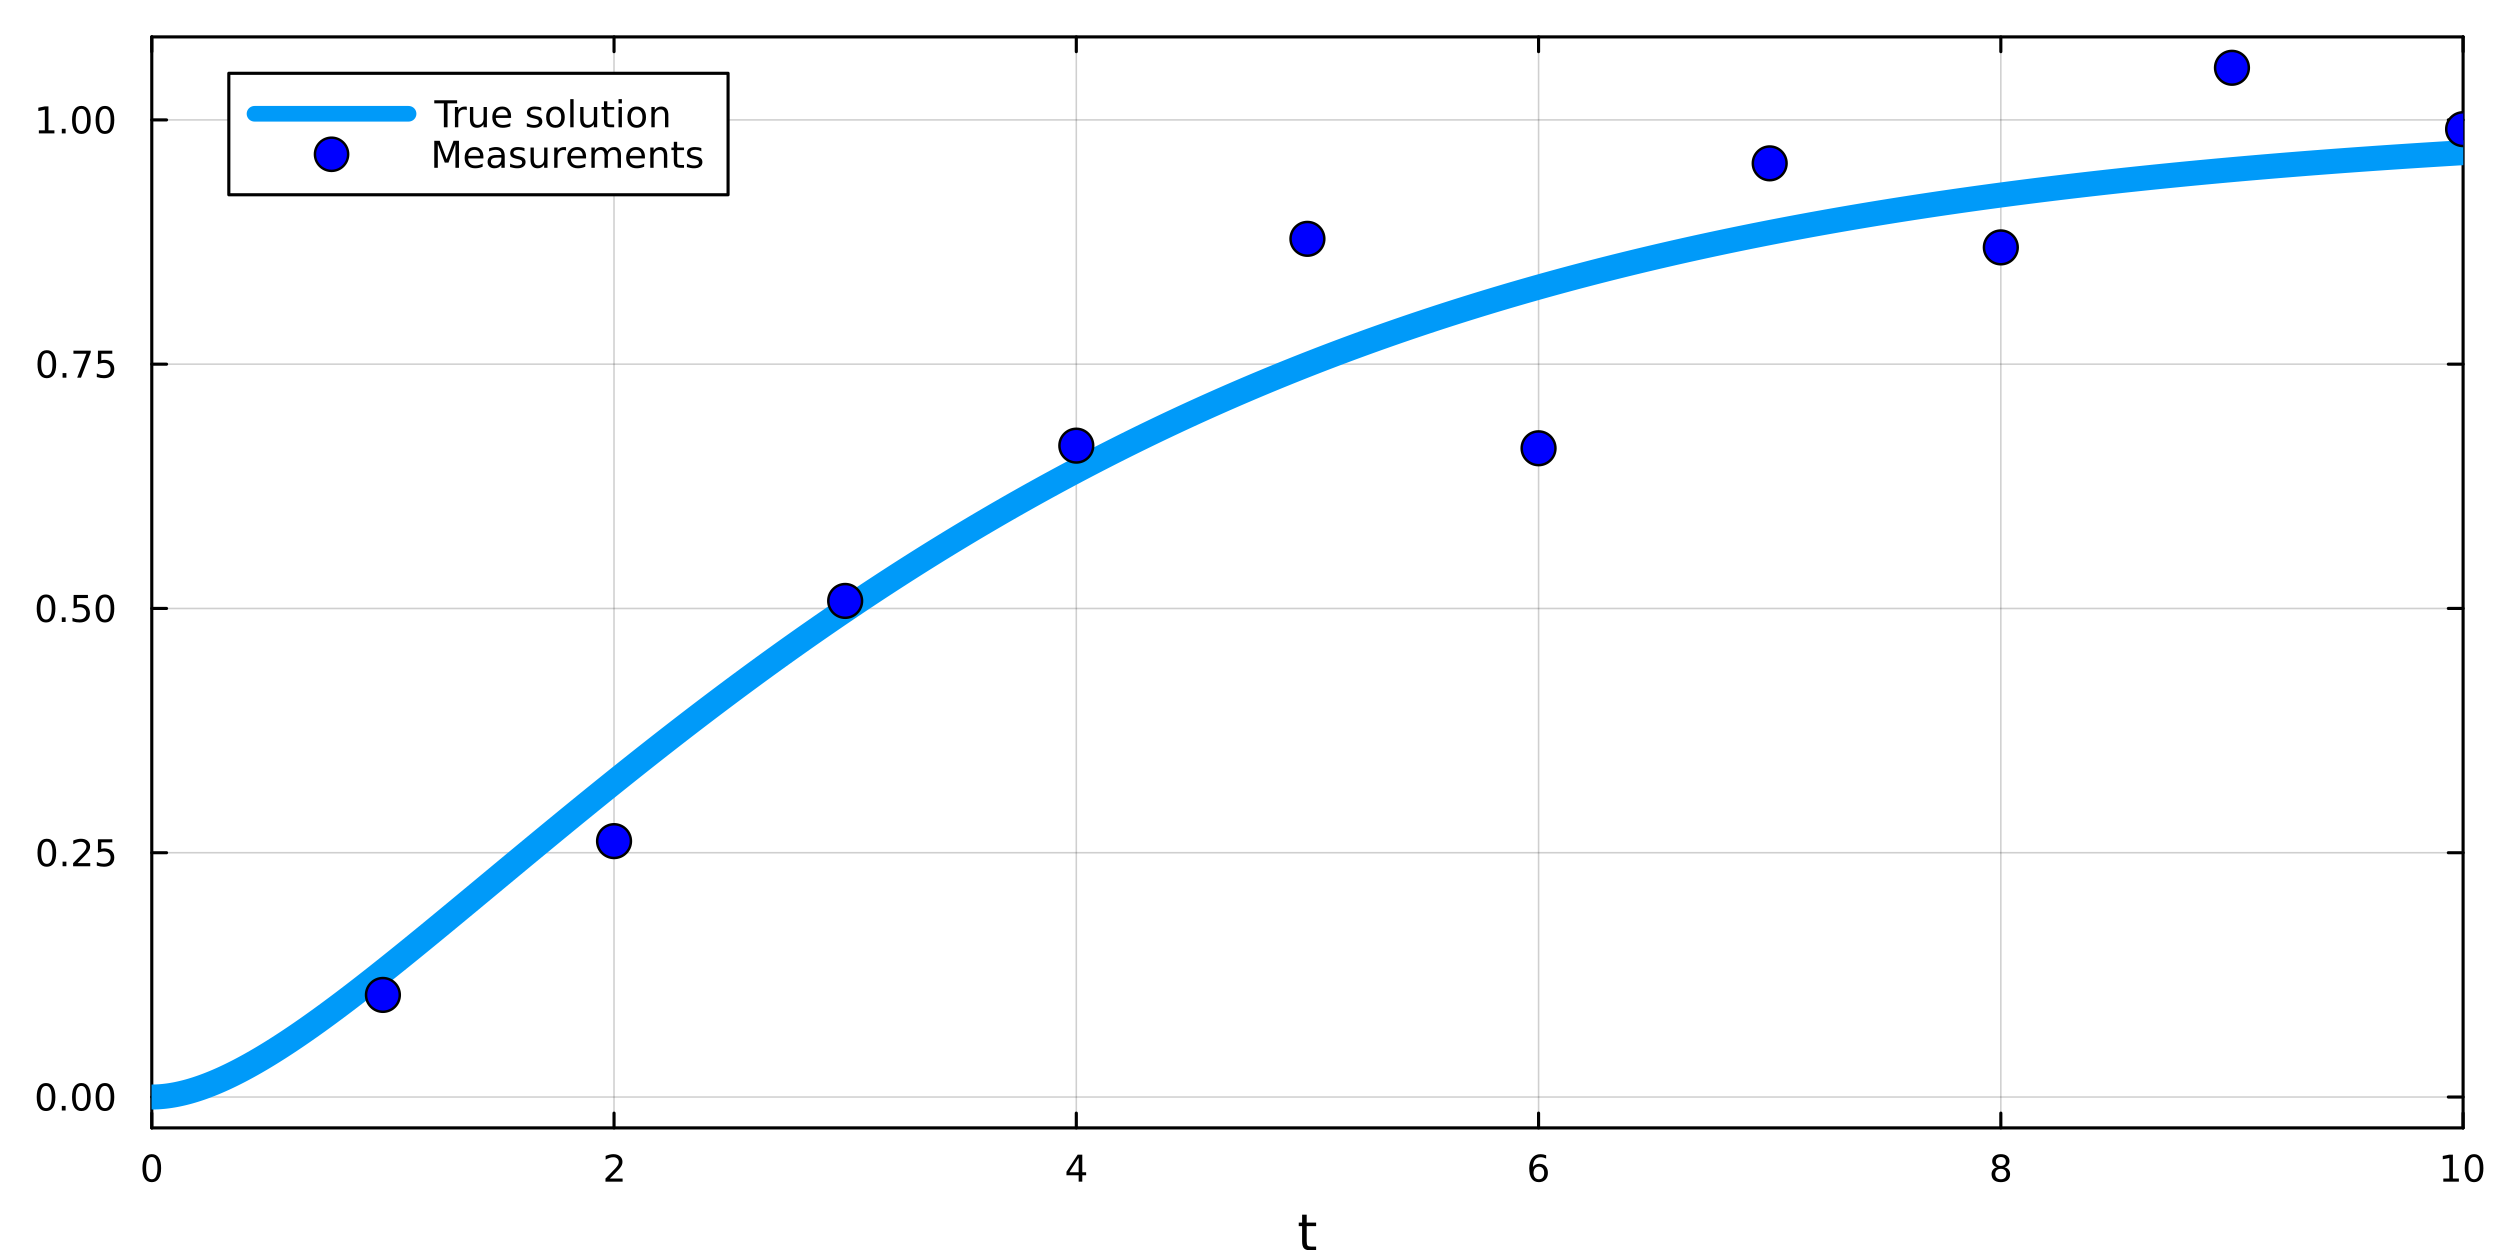 <?xml version="1.0" encoding="utf-8"?>
<svg xmlns="http://www.w3.org/2000/svg" xmlns:xlink="http://www.w3.org/1999/xlink" width="800" height="400" viewBox="0 0 3200 1600">
<rect x="0" y="0" width="3200" height="1600" fill="#333333" stroke="none"/>
<defs>
  <clipPath id="clip400">
    <rect x="0" y="0" width="3200" height="1600"/>
  </clipPath>
</defs>
<path clip-path="url(#clip400)" d="M0 1600 L3200 1600 L3200 0 L0 0  Z" fill="#ffffff" fill-rule="evenodd" fill-opacity="1"/>
<defs>
  <clipPath id="clip401">
    <rect x="640" y="0" width="2241" height="1600"/>
  </clipPath>
</defs>
<path clip-path="url(#clip400)" d="M194.274 1443.7 L3152.76 1443.7 L3152.76 47.244 L194.274 47.244  Z" fill="#ffffff" fill-rule="evenodd" fill-opacity="1"/>
<defs>
  <clipPath id="clip402">
    <rect x="194" y="47" width="2959" height="1397"/>
  </clipPath>
</defs>
<polyline clip-path="url(#clip402)" style="stroke:#000000; stroke-linecap:round; stroke-linejoin:round; stroke-width:2; stroke-opacity:0.1; fill:none" points="194.274,1443.7 194.274,47.244 "/>
<polyline clip-path="url(#clip402)" style="stroke:#000000; stroke-linecap:round; stroke-linejoin:round; stroke-width:2; stroke-opacity:0.1; fill:none" points="785.97,1443.7 785.97,47.244 "/>
<polyline clip-path="url(#clip402)" style="stroke:#000000; stroke-linecap:round; stroke-linejoin:round; stroke-width:2; stroke-opacity:0.1; fill:none" points="1377.67,1443.7 1377.67,47.244 "/>
<polyline clip-path="url(#clip402)" style="stroke:#000000; stroke-linecap:round; stroke-linejoin:round; stroke-width:2; stroke-opacity:0.1; fill:none" points="1969.36,1443.7 1969.36,47.244 "/>
<polyline clip-path="url(#clip402)" style="stroke:#000000; stroke-linecap:round; stroke-linejoin:round; stroke-width:2; stroke-opacity:0.1; fill:none" points="2561.06,1443.7 2561.06,47.244 "/>
<polyline clip-path="url(#clip402)" style="stroke:#000000; stroke-linecap:round; stroke-linejoin:round; stroke-width:2; stroke-opacity:0.1; fill:none" points="3152.76,1443.7 3152.76,47.244 "/>
<polyline clip-path="url(#clip402)" style="stroke:#000000; stroke-linecap:round; stroke-linejoin:round; stroke-width:2; stroke-opacity:0.1; fill:none" points="194.274,1443.7 194.274,47.244 "/>
<polyline clip-path="url(#clip402)" style="stroke:#000000; stroke-linecap:round; stroke-linejoin:round; stroke-width:2; stroke-opacity:0.1; fill:none" points="785.97,1443.7 785.97,47.244 "/>
<polyline clip-path="url(#clip402)" style="stroke:#000000; stroke-linecap:round; stroke-linejoin:round; stroke-width:2; stroke-opacity:0.1; fill:none" points="1377.67,1443.7 1377.67,47.244 "/>
<polyline clip-path="url(#clip402)" style="stroke:#000000; stroke-linecap:round; stroke-linejoin:round; stroke-width:2; stroke-opacity:0.1; fill:none" points="1969.36,1443.7 1969.36,47.244 "/>
<polyline clip-path="url(#clip402)" style="stroke:#000000; stroke-linecap:round; stroke-linejoin:round; stroke-width:2; stroke-opacity:0.1; fill:none" points="2561.06,1443.7 2561.06,47.244 "/>
<polyline clip-path="url(#clip402)" style="stroke:#000000; stroke-linecap:round; stroke-linejoin:round; stroke-width:2; stroke-opacity:0.1; fill:none" points="3152.76,1443.7 3152.76,47.244 "/>
<polyline clip-path="url(#clip402)" style="stroke:#000000; stroke-linecap:round; stroke-linejoin:round; stroke-width:2; stroke-opacity:0.1; fill:none" points="194.274,1404.18 3152.76,1404.18 "/>
<polyline clip-path="url(#clip402)" style="stroke:#000000; stroke-linecap:round; stroke-linejoin:round; stroke-width:2; stroke-opacity:0.1; fill:none" points="194.274,1091.5 3152.76,1091.5 "/>
<polyline clip-path="url(#clip402)" style="stroke:#000000; stroke-linecap:round; stroke-linejoin:round; stroke-width:2; stroke-opacity:0.1; fill:none" points="194.274,778.828 3152.76,778.828 "/>
<polyline clip-path="url(#clip402)" style="stroke:#000000; stroke-linecap:round; stroke-linejoin:round; stroke-width:2; stroke-opacity:0.1; fill:none" points="194.274,466.154 3152.76,466.154 "/>
<polyline clip-path="url(#clip402)" style="stroke:#000000; stroke-linecap:round; stroke-linejoin:round; stroke-width:2; stroke-opacity:0.1; fill:none" points="194.274,153.479 3152.76,153.479 "/>
<polyline clip-path="url(#clip402)" style="stroke:#000000; stroke-linecap:round; stroke-linejoin:round; stroke-width:2; stroke-opacity:0.1; fill:none" points="194.274,1404.18 3152.76,1404.18 "/>
<polyline clip-path="url(#clip402)" style="stroke:#000000; stroke-linecap:round; stroke-linejoin:round; stroke-width:2; stroke-opacity:0.1; fill:none" points="194.274,1091.5 3152.76,1091.5 "/>
<polyline clip-path="url(#clip402)" style="stroke:#000000; stroke-linecap:round; stroke-linejoin:round; stroke-width:2; stroke-opacity:0.1; fill:none" points="194.274,778.828 3152.76,778.828 "/>
<polyline clip-path="url(#clip402)" style="stroke:#000000; stroke-linecap:round; stroke-linejoin:round; stroke-width:2; stroke-opacity:0.1; fill:none" points="194.274,466.154 3152.76,466.154 "/>
<polyline clip-path="url(#clip402)" style="stroke:#000000; stroke-linecap:round; stroke-linejoin:round; stroke-width:2; stroke-opacity:0.1; fill:none" points="194.274,153.479 3152.76,153.479 "/>
<polyline clip-path="url(#clip400)" style="stroke:#000000; stroke-linecap:round; stroke-linejoin:round; stroke-width:4; stroke-opacity:1; fill:none" points="194.274,1443.7 3152.76,1443.7 "/>
<polyline clip-path="url(#clip400)" style="stroke:#000000; stroke-linecap:round; stroke-linejoin:round; stroke-width:4; stroke-opacity:1; fill:none" points="194.274,47.244 3152.76,47.244 "/>
<polyline clip-path="url(#clip400)" style="stroke:#000000; stroke-linecap:round; stroke-linejoin:round; stroke-width:4; stroke-opacity:1; fill:none" points="194.274,1443.7 194.274,1424.8 "/>
<polyline clip-path="url(#clip400)" style="stroke:#000000; stroke-linecap:round; stroke-linejoin:round; stroke-width:4; stroke-opacity:1; fill:none" points="785.97,1443.7 785.97,1424.8 "/>
<polyline clip-path="url(#clip400)" style="stroke:#000000; stroke-linecap:round; stroke-linejoin:round; stroke-width:4; stroke-opacity:1; fill:none" points="1377.67,1443.7 1377.67,1424.8 "/>
<polyline clip-path="url(#clip400)" style="stroke:#000000; stroke-linecap:round; stroke-linejoin:round; stroke-width:4; stroke-opacity:1; fill:none" points="1969.36,1443.7 1969.36,1424.8 "/>
<polyline clip-path="url(#clip400)" style="stroke:#000000; stroke-linecap:round; stroke-linejoin:round; stroke-width:4; stroke-opacity:1; fill:none" points="2561.06,1443.7 2561.06,1424.8 "/>
<polyline clip-path="url(#clip400)" style="stroke:#000000; stroke-linecap:round; stroke-linejoin:round; stroke-width:4; stroke-opacity:1; fill:none" points="3152.76,1443.7 3152.76,1424.8 "/>
<polyline clip-path="url(#clip400)" style="stroke:#000000; stroke-linecap:round; stroke-linejoin:round; stroke-width:4; stroke-opacity:1; fill:none" points="194.274,47.244 194.274,66.142 "/>
<polyline clip-path="url(#clip400)" style="stroke:#000000; stroke-linecap:round; stroke-linejoin:round; stroke-width:4; stroke-opacity:1; fill:none" points="785.97,47.244 785.97,66.142 "/>
<polyline clip-path="url(#clip400)" style="stroke:#000000; stroke-linecap:round; stroke-linejoin:round; stroke-width:4; stroke-opacity:1; fill:none" points="1377.67,47.244 1377.67,66.142 "/>
<polyline clip-path="url(#clip400)" style="stroke:#000000; stroke-linecap:round; stroke-linejoin:round; stroke-width:4; stroke-opacity:1; fill:none" points="1969.36,47.244 1969.36,66.142 "/>
<polyline clip-path="url(#clip400)" style="stroke:#000000; stroke-linecap:round; stroke-linejoin:round; stroke-width:4; stroke-opacity:1; fill:none" points="2561.06,47.244 2561.06,66.142 "/>
<polyline clip-path="url(#clip400)" style="stroke:#000000; stroke-linecap:round; stroke-linejoin:round; stroke-width:4; stroke-opacity:1; fill:none" points="3152.76,47.244 3152.76,66.142 "/>
<path clip-path="url(#clip400)" d="M194.274 1481.02 Q190.663 1481.02 188.834 1484.58 Q187.029 1488.12 187.029 1495.25 Q187.029 1502.36 188.834 1505.93 Q190.663 1509.47 194.274 1509.47 Q197.908 1509.47 199.714 1505.93 Q201.542 1502.36 201.542 1495.25 Q201.542 1488.12 199.714 1484.58 Q197.908 1481.02 194.274 1481.02 M194.274 1477.31 Q200.084 1477.31 203.14 1481.92 Q206.218 1486.5 206.218 1495.25 Q206.218 1503.98 203.14 1508.59 Q200.084 1513.17 194.274 1513.17 Q188.464 1513.17 185.385 1508.59 Q182.33 1503.98 182.33 1495.25 Q182.33 1486.5 185.385 1481.92 Q188.464 1477.31 194.274 1477.31 Z" fill="#000000" fill-rule="nonzero" fill-opacity="1" /><path clip-path="url(#clip400)" d="M780.623 1508.56 L796.943 1508.56 L796.943 1512.5 L774.998 1512.5 L774.998 1508.56 Q777.66 1505.81 782.244 1501.18 Q786.85 1496.53 788.031 1495.19 Q790.276 1492.66 791.156 1490.93 Q792.058 1489.17 792.058 1487.48 Q792.058 1484.72 790.114 1482.99 Q788.193 1481.25 785.091 1481.25 Q782.892 1481.25 780.438 1482.01 Q778.007 1482.78 775.23 1484.33 L775.23 1479.61 Q778.054 1478.47 780.507 1477.89 Q782.961 1477.31 784.998 1477.31 Q790.369 1477.31 793.563 1480 Q796.757 1482.69 796.757 1487.18 Q796.757 1489.31 795.947 1491.23 Q795.16 1493.12 793.054 1495.72 Q792.475 1496.39 789.373 1499.61 Q786.271 1502.8 780.623 1508.56 Z" fill="#000000" fill-rule="nonzero" fill-opacity="1" /><path clip-path="url(#clip400)" d="M1380.68 1482.01 L1368.87 1500.46 L1380.68 1500.46 L1380.68 1482.01 M1379.45 1477.94 L1385.33 1477.94 L1385.33 1500.46 L1390.26 1500.46 L1390.26 1504.35 L1385.33 1504.35 L1385.33 1512.5 L1380.68 1512.5 L1380.68 1504.35 L1365.07 1504.35 L1365.07 1499.84 L1379.45 1477.94 Z" fill="#000000" fill-rule="nonzero" fill-opacity="1" /><path clip-path="url(#clip400)" d="M1969.77 1493.36 Q1966.62 1493.36 1964.77 1495.51 Q1962.94 1497.66 1962.94 1501.41 Q1962.94 1505.14 1964.77 1507.31 Q1966.62 1509.47 1969.77 1509.47 Q1972.92 1509.47 1974.75 1507.31 Q1976.6 1505.14 1976.6 1501.41 Q1976.6 1497.66 1974.75 1495.51 Q1972.92 1493.36 1969.77 1493.36 M1979.05 1478.7 L1979.05 1482.96 Q1977.29 1482.13 1975.49 1481.69 Q1973.7 1481.25 1971.94 1481.25 Q1967.31 1481.25 1964.86 1484.37 Q1962.43 1487.5 1962.08 1493.82 Q1963.45 1491.81 1965.51 1490.74 Q1967.57 1489.65 1970.05 1489.65 Q1975.25 1489.65 1978.26 1492.82 Q1981.3 1495.97 1981.3 1501.41 Q1981.3 1506.74 1978.15 1509.95 Q1975 1513.17 1969.77 1513.17 Q1963.77 1513.17 1960.6 1508.59 Q1957.43 1503.98 1957.43 1495.25 Q1957.43 1487.06 1961.32 1482.2 Q1965.21 1477.31 1971.76 1477.31 Q1973.52 1477.31 1975.3 1477.66 Q1977.11 1478.01 1979.05 1478.7 Z" fill="#000000" fill-rule="nonzero" fill-opacity="1" /><path clip-path="url(#clip400)" d="M2561.06 1496.09 Q2557.73 1496.09 2555.8 1497.87 Q2553.91 1499.65 2553.91 1502.78 Q2553.91 1505.9 2555.8 1507.69 Q2557.73 1509.47 2561.06 1509.47 Q2564.39 1509.47 2566.31 1507.69 Q2568.24 1505.88 2568.24 1502.78 Q2568.24 1499.65 2566.31 1497.87 Q2564.42 1496.09 2561.06 1496.09 M2556.38 1494.1 Q2553.37 1493.36 2551.68 1491.3 Q2550.02 1489.24 2550.02 1486.27 Q2550.02 1482.13 2552.96 1479.72 Q2555.92 1477.31 2561.06 1477.31 Q2566.22 1477.31 2569.16 1479.72 Q2572.1 1482.13 2572.1 1486.27 Q2572.1 1489.24 2570.41 1491.3 Q2568.74 1493.36 2565.76 1494.1 Q2569.14 1494.88 2571.01 1497.18 Q2572.91 1499.47 2572.91 1502.78 Q2572.91 1507.8 2569.83 1510.49 Q2566.78 1513.17 2561.06 1513.17 Q2555.34 1513.17 2552.26 1510.49 Q2549.21 1507.8 2549.21 1502.78 Q2549.21 1499.47 2551.11 1497.18 Q2553 1494.88 2556.38 1494.1 M2554.67 1486.71 Q2554.67 1489.4 2556.34 1490.9 Q2558.03 1492.41 2561.06 1492.41 Q2564.07 1492.41 2565.76 1490.9 Q2567.47 1489.4 2567.47 1486.71 Q2567.47 1484.03 2565.76 1482.52 Q2564.07 1481.02 2561.06 1481.02 Q2558.03 1481.02 2556.34 1482.52 Q2554.67 1484.03 2554.67 1486.71 Z" fill="#000000" fill-rule="nonzero" fill-opacity="1" /><path clip-path="url(#clip400)" d="M3127.44 1508.56 L3135.08 1508.56 L3135.08 1482.2 L3126.77 1483.87 L3126.77 1479.61 L3135.04 1477.94 L3139.71 1477.94 L3139.71 1508.56 L3147.35 1508.56 L3147.35 1512.5 L3127.44 1512.5 L3127.44 1508.56 Z" fill="#000000" fill-rule="nonzero" fill-opacity="1" /><path clip-path="url(#clip400)" d="M3166.8 1481.02 Q3163.18 1481.02 3161.36 1484.58 Q3159.55 1488.12 3159.55 1495.25 Q3159.55 1502.36 3161.36 1505.93 Q3163.18 1509.47 3166.8 1509.47 Q3170.43 1509.47 3172.23 1505.93 Q3174.06 1502.36 3174.06 1495.25 Q3174.06 1488.12 3172.23 1484.58 Q3170.43 1481.02 3166.8 1481.02 M3166.8 1477.31 Q3172.61 1477.31 3175.66 1481.92 Q3178.74 1486.5 3178.74 1495.25 Q3178.74 1503.98 3175.66 1508.59 Q3172.61 1513.17 3166.8 1513.17 Q3160.99 1513.17 3157.91 1508.59 Q3154.85 1503.98 3154.85 1495.25 Q3154.85 1486.5 3157.91 1481.92 Q3160.99 1477.31 3166.8 1477.31 Z" fill="#000000" fill-rule="nonzero" fill-opacity="1" /><path clip-path="url(#clip400)" d="M1672.58 1554.79 L1672.58 1564.92 L1684.64 1564.92 L1684.64 1569.47 L1672.58 1569.47 L1672.58 1588.82 Q1672.58 1593.18 1673.75 1594.42 Q1674.96 1595.66 1678.62 1595.66 L1684.64 1595.66 L1684.64 1600.56 L1678.62 1600.56 Q1671.84 1600.56 1669.27 1598.05 Q1666.69 1595.5 1666.69 1588.82 L1666.69 1569.47 L1662.39 1569.47 L1662.39 1564.92 L1666.69 1564.92 L1666.69 1554.79 L1672.58 1554.79 Z" fill="#000000" fill-rule="nonzero" fill-opacity="1" /><polyline clip-path="url(#clip400)" style="stroke:#000000; stroke-linecap:round; stroke-linejoin:round; stroke-width:4; stroke-opacity:1; fill:none" points="194.274,1443.7 194.274,47.244 "/>
<polyline clip-path="url(#clip400)" style="stroke:#000000; stroke-linecap:round; stroke-linejoin:round; stroke-width:4; stroke-opacity:1; fill:none" points="3152.76,1443.7 3152.76,47.244 "/>
<polyline clip-path="url(#clip400)" style="stroke:#000000; stroke-linecap:round; stroke-linejoin:round; stroke-width:4; stroke-opacity:1; fill:none" points="194.274,1404.18 213.172,1404.18 "/>
<polyline clip-path="url(#clip400)" style="stroke:#000000; stroke-linecap:round; stroke-linejoin:round; stroke-width:4; stroke-opacity:1; fill:none" points="194.274,1091.5 213.172,1091.5 "/>
<polyline clip-path="url(#clip400)" style="stroke:#000000; stroke-linecap:round; stroke-linejoin:round; stroke-width:4; stroke-opacity:1; fill:none" points="194.274,778.828 213.172,778.828 "/>
<polyline clip-path="url(#clip400)" style="stroke:#000000; stroke-linecap:round; stroke-linejoin:round; stroke-width:4; stroke-opacity:1; fill:none" points="194.274,466.154 213.172,466.154 "/>
<polyline clip-path="url(#clip400)" style="stroke:#000000; stroke-linecap:round; stroke-linejoin:round; stroke-width:4; stroke-opacity:1; fill:none" points="194.274,153.479 213.172,153.479 "/>
<polyline clip-path="url(#clip400)" style="stroke:#000000; stroke-linecap:round; stroke-linejoin:round; stroke-width:4; stroke-opacity:1; fill:none" points="3152.76,1404.18 3133.86,1404.18 "/>
<polyline clip-path="url(#clip400)" style="stroke:#000000; stroke-linecap:round; stroke-linejoin:round; stroke-width:4; stroke-opacity:1; fill:none" points="3152.76,1091.5 3133.86,1091.5 "/>
<polyline clip-path="url(#clip400)" style="stroke:#000000; stroke-linecap:round; stroke-linejoin:round; stroke-width:4; stroke-opacity:1; fill:none" points="3152.76,778.828 3133.86,778.828 "/>
<polyline clip-path="url(#clip400)" style="stroke:#000000; stroke-linecap:round; stroke-linejoin:round; stroke-width:4; stroke-opacity:1; fill:none" points="3152.76,466.154 3133.86,466.154 "/>
<polyline clip-path="url(#clip400)" style="stroke:#000000; stroke-linecap:round; stroke-linejoin:round; stroke-width:4; stroke-opacity:1; fill:none" points="3152.76,153.479 3133.86,153.479 "/>
<path clip-path="url(#clip400)" d="M58.937 1389.98 Q55.325 1389.98 53.497 1393.54 Q51.691 1397.08 51.691 1404.21 Q51.691 1411.32 53.497 1414.88 Q55.325 1418.43 58.937 1418.43 Q62.571 1418.43 64.376 1414.88 Q66.205 1411.32 66.205 1404.21 Q66.205 1397.08 64.376 1393.54 Q62.571 1389.98 58.937 1389.98 M58.937 1386.27 Q64.747 1386.27 67.802 1390.88 Q70.881 1395.46 70.881 1404.21 Q70.881 1412.94 67.802 1417.55 Q64.747 1422.13 58.937 1422.13 Q53.126 1422.13 50.048 1417.55 Q46.992 1412.94 46.992 1404.21 Q46.992 1395.46 50.048 1390.88 Q53.126 1386.27 58.937 1386.27 Z" fill="#000000" fill-rule="nonzero" fill-opacity="1" /><path clip-path="url(#clip400)" d="M79.098 1415.58 L83.983 1415.58 L83.983 1421.46 L79.098 1421.46 L79.098 1415.58 Z" fill="#000000" fill-rule="nonzero" fill-opacity="1" /><path clip-path="url(#clip400)" d="M104.168 1389.98 Q100.557 1389.98 98.728 1393.54 Q96.922 1397.08 96.922 1404.21 Q96.922 1411.32 98.728 1414.88 Q100.557 1418.43 104.168 1418.43 Q107.802 1418.43 109.608 1414.88 Q111.436 1411.32 111.436 1404.21 Q111.436 1397.08 109.608 1393.54 Q107.802 1389.98 104.168 1389.98 M104.168 1386.27 Q109.978 1386.27 113.033 1390.88 Q116.112 1395.46 116.112 1404.21 Q116.112 1412.94 113.033 1417.55 Q109.978 1422.13 104.168 1422.13 Q98.358 1422.13 95.279 1417.55 Q92.223 1412.94 92.223 1404.21 Q92.223 1395.46 95.279 1390.88 Q98.358 1386.27 104.168 1386.27 Z" fill="#000000" fill-rule="nonzero" fill-opacity="1" /><path clip-path="url(#clip400)" d="M134.33 1389.98 Q130.719 1389.98 128.89 1393.54 Q127.084 1397.08 127.084 1404.21 Q127.084 1411.32 128.89 1414.88 Q130.719 1418.43 134.33 1418.43 Q137.964 1418.43 139.769 1414.88 Q141.598 1411.32 141.598 1404.21 Q141.598 1397.08 139.769 1393.54 Q137.964 1389.98 134.33 1389.98 M134.33 1386.27 Q140.14 1386.27 143.195 1390.88 Q146.274 1395.46 146.274 1404.21 Q146.274 1412.94 143.195 1417.55 Q140.14 1422.13 134.33 1422.13 Q128.519 1422.13 125.441 1417.55 Q122.385 1412.94 122.385 1404.21 Q122.385 1395.46 125.441 1390.88 Q128.519 1386.27 134.33 1386.27 Z" fill="#000000" fill-rule="nonzero" fill-opacity="1" /><path clip-path="url(#clip400)" d="M59.932 1077.3 Q56.321 1077.3 54.492 1080.87 Q52.687 1084.41 52.687 1091.54 Q52.687 1098.64 54.492 1102.21 Q56.321 1105.75 59.932 1105.75 Q63.566 1105.75 65.372 1102.21 Q67.2 1098.64 67.2 1091.54 Q67.2 1084.41 65.372 1080.87 Q63.566 1077.3 59.932 1077.3 M59.932 1073.6 Q65.742 1073.6 68.798 1078.2 Q71.876 1082.79 71.876 1091.54 Q71.876 1100.26 68.798 1104.87 Q65.742 1109.45 59.932 1109.45 Q54.122 1109.45 51.043 1104.87 Q47.987 1100.26 47.987 1091.54 Q47.987 1082.79 51.043 1078.2 Q54.122 1073.6 59.932 1073.6 Z" fill="#000000" fill-rule="nonzero" fill-opacity="1" /><path clip-path="url(#clip400)" d="M80.094 1102.9 L84.978 1102.9 L84.978 1108.78 L80.094 1108.78 L80.094 1102.9 Z" fill="#000000" fill-rule="nonzero" fill-opacity="1" /><path clip-path="url(#clip400)" d="M99.191 1104.85 L115.51 1104.85 L115.51 1108.78 L93.566 1108.78 L93.566 1104.85 Q96.228 1102.09 100.811 1097.46 Q105.418 1092.81 106.598 1091.47 Q108.844 1088.95 109.723 1087.21 Q110.626 1085.45 110.626 1083.76 Q110.626 1081.01 108.682 1079.27 Q106.76 1077.53 103.658 1077.53 Q101.459 1077.53 99.006 1078.3 Q96.575 1079.06 93.797 1080.61 L93.797 1075.89 Q96.621 1074.76 99.075 1074.18 Q101.529 1073.6 103.566 1073.6 Q108.936 1073.6 112.131 1076.28 Q115.325 1078.97 115.325 1083.46 Q115.325 1085.59 114.515 1087.51 Q113.728 1089.41 111.621 1092 Q111.043 1092.67 107.941 1095.89 Q104.839 1099.08 99.191 1104.85 Z" fill="#000000" fill-rule="nonzero" fill-opacity="1" /><path clip-path="url(#clip400)" d="M125.371 1074.22 L143.728 1074.22 L143.728 1078.16 L129.654 1078.16 L129.654 1086.63 Q130.672 1086.28 131.691 1086.12 Q132.709 1085.94 133.728 1085.94 Q139.515 1085.94 142.894 1089.11 Q146.274 1092.28 146.274 1097.7 Q146.274 1103.27 142.802 1106.38 Q139.33 1109.45 133.01 1109.45 Q130.834 1109.45 128.566 1109.08 Q126.32 1108.71 123.913 1107.97 L123.913 1103.27 Q125.996 1104.41 128.219 1104.96 Q130.441 1105.52 132.918 1105.52 Q136.922 1105.52 139.26 1103.41 Q141.598 1101.31 141.598 1097.7 Q141.598 1094.08 139.26 1091.98 Q136.922 1089.87 132.918 1089.87 Q131.043 1089.87 129.168 1090.29 Q127.316 1090.7 125.371 1091.58 L125.371 1074.22 Z" fill="#000000" fill-rule="nonzero" fill-opacity="1" /><path clip-path="url(#clip400)" d="M58.937 764.627 Q55.325 764.627 53.497 768.192 Q51.691 771.733 51.691 778.863 Q51.691 785.969 53.497 789.534 Q55.325 793.076 58.937 793.076 Q62.571 793.076 64.376 789.534 Q66.205 785.969 66.205 778.863 Q66.205 771.733 64.376 768.192 Q62.571 764.627 58.937 764.627 M58.937 760.923 Q64.747 760.923 67.802 765.53 Q70.881 770.113 70.881 778.863 Q70.881 787.59 67.802 792.196 Q64.747 796.78 58.937 796.78 Q53.126 796.78 50.048 792.196 Q46.992 787.59 46.992 778.863 Q46.992 770.113 50.048 765.53 Q53.126 760.923 58.937 760.923 Z" fill="#000000" fill-rule="nonzero" fill-opacity="1" /><path clip-path="url(#clip400)" d="M79.098 790.229 L83.983 790.229 L83.983 796.108 L79.098 796.108 L79.098 790.229 Z" fill="#000000" fill-rule="nonzero" fill-opacity="1" /><path clip-path="url(#clip400)" d="M94.214 761.548 L112.57 761.548 L112.57 765.483 L98.496 765.483 L98.496 773.956 Q99.515 773.608 100.534 773.446 Q101.552 773.261 102.571 773.261 Q108.358 773.261 111.737 776.432 Q115.117 779.604 115.117 785.02 Q115.117 790.599 111.645 793.701 Q108.172 796.78 101.853 796.78 Q99.677 796.78 97.409 796.409 Q95.163 796.039 92.756 795.298 L92.756 790.599 Q94.839 791.733 97.061 792.289 Q99.284 792.844 101.76 792.844 Q105.765 792.844 108.103 790.738 Q110.441 788.631 110.441 785.02 Q110.441 781.409 108.103 779.303 Q105.765 777.196 101.76 777.196 Q99.885 777.196 98.01 777.613 Q96.159 778.03 94.214 778.909 L94.214 761.548 Z" fill="#000000" fill-rule="nonzero" fill-opacity="1" /><path clip-path="url(#clip400)" d="M134.33 764.627 Q130.719 764.627 128.89 768.192 Q127.084 771.733 127.084 778.863 Q127.084 785.969 128.89 789.534 Q130.719 793.076 134.33 793.076 Q137.964 793.076 139.769 789.534 Q141.598 785.969 141.598 778.863 Q141.598 771.733 139.769 768.192 Q137.964 764.627 134.33 764.627 M134.33 760.923 Q140.14 760.923 143.195 765.53 Q146.274 770.113 146.274 778.863 Q146.274 787.59 143.195 792.196 Q140.14 796.78 134.33 796.78 Q128.519 796.78 125.441 792.196 Q122.385 787.59 122.385 778.863 Q122.385 770.113 125.441 765.53 Q128.519 760.923 134.33 760.923 Z" fill="#000000" fill-rule="nonzero" fill-opacity="1" /><path clip-path="url(#clip400)" d="M59.932 451.952 Q56.321 451.952 54.492 455.517 Q52.687 459.059 52.687 466.188 Q52.687 473.295 54.492 476.86 Q56.321 480.401 59.932 480.401 Q63.566 480.401 65.372 476.86 Q67.2 473.295 67.2 466.188 Q67.2 459.059 65.372 455.517 Q63.566 451.952 59.932 451.952 M59.932 448.249 Q65.742 448.249 68.798 452.855 Q71.876 457.438 71.876 466.188 Q71.876 474.915 68.798 479.522 Q65.742 484.105 59.932 484.105 Q54.122 484.105 51.043 479.522 Q47.987 474.915 47.987 466.188 Q47.987 457.438 51.043 452.855 Q54.122 448.249 59.932 448.249 Z" fill="#000000" fill-rule="nonzero" fill-opacity="1" /><path clip-path="url(#clip400)" d="M80.094 477.554 L84.978 477.554 L84.978 483.434 L80.094 483.434 L80.094 477.554 Z" fill="#000000" fill-rule="nonzero" fill-opacity="1" /><path clip-path="url(#clip400)" d="M93.983 448.874 L116.205 448.874 L116.205 450.864 L103.658 483.434 L98.774 483.434 L110.58 452.809 L93.983 452.809 L93.983 448.874 Z" fill="#000000" fill-rule="nonzero" fill-opacity="1" /><path clip-path="url(#clip400)" d="M125.371 448.874 L143.728 448.874 L143.728 452.809 L129.654 452.809 L129.654 461.281 Q130.672 460.934 131.691 460.772 Q132.709 460.587 133.728 460.587 Q139.515 460.587 142.894 463.758 Q146.274 466.929 146.274 472.346 Q146.274 477.924 142.802 481.026 Q139.33 484.105 133.01 484.105 Q130.834 484.105 128.566 483.735 Q126.32 483.364 123.913 482.624 L123.913 477.924 Q125.996 479.059 128.219 479.614 Q130.441 480.17 132.918 480.17 Q136.922 480.17 139.26 478.063 Q141.598 475.957 141.598 472.346 Q141.598 468.735 139.26 466.628 Q136.922 464.522 132.918 464.522 Q131.043 464.522 129.168 464.938 Q127.316 465.355 125.371 466.235 L125.371 448.874 Z" fill="#000000" fill-rule="nonzero" fill-opacity="1" /><path clip-path="url(#clip400)" d="M49.747 166.824 L57.386 166.824 L57.386 140.458 L49.075 142.125 L49.075 137.866 L57.339 136.199 L62.015 136.199 L62.015 166.824 L69.654 166.824 L69.654 170.759 L49.747 170.759 L49.747 166.824 Z" fill="#000000" fill-rule="nonzero" fill-opacity="1" /><path clip-path="url(#clip400)" d="M79.098 164.88 L83.983 164.88 L83.983 170.759 L79.098 170.759 L79.098 164.88 Z" fill="#000000" fill-rule="nonzero" fill-opacity="1" /><path clip-path="url(#clip400)" d="M104.168 139.278 Q100.557 139.278 98.728 142.843 Q96.922 146.384 96.922 153.514 Q96.922 160.62 98.728 164.185 Q100.557 167.727 104.168 167.727 Q107.802 167.727 109.608 164.185 Q111.436 160.62 111.436 153.514 Q111.436 146.384 109.608 142.843 Q107.802 139.278 104.168 139.278 M104.168 135.574 Q109.978 135.574 113.033 140.181 Q116.112 144.764 116.112 153.514 Q116.112 162.241 113.033 166.847 Q109.978 171.43 104.168 171.43 Q98.358 171.43 95.279 166.847 Q92.223 162.241 92.223 153.514 Q92.223 144.764 95.279 140.181 Q98.358 135.574 104.168 135.574 Z" fill="#000000" fill-rule="nonzero" fill-opacity="1" /><path clip-path="url(#clip400)" d="M134.33 139.278 Q130.719 139.278 128.89 142.843 Q127.084 146.384 127.084 153.514 Q127.084 160.62 128.89 164.185 Q130.719 167.727 134.33 167.727 Q137.964 167.727 139.769 164.185 Q141.598 160.62 141.598 153.514 Q141.598 146.384 139.769 142.843 Q137.964 139.278 134.33 139.278 M134.33 135.574 Q140.14 135.574 143.195 140.181 Q146.274 144.764 146.274 153.514 Q146.274 162.241 143.195 166.847 Q140.14 171.43 134.33 171.43 Q128.519 171.43 125.441 166.847 Q122.385 162.241 122.385 153.514 Q122.385 144.764 125.441 140.181 Q128.519 135.574 134.33 135.574 Z" fill="#000000" fill-rule="nonzero" fill-opacity="1" /><polyline clip-path="url(#clip402)" style="stroke:#009af9; stroke-linecap:round; stroke-linejoin:round; stroke-width:32; stroke-opacity:1; fill:none" points="194.274,1404.18 197.235,1404.15 200.197,1404.05 203.158,1403.9 206.12,1403.69 209.081,1403.43 212.043,1403.11 215.004,1402.73 217.966,1402.3 220.927,1401.82 223.888,1401.3 226.85,1400.72 229.811,1400.09 232.773,1399.42 235.734,1398.71 238.696,1397.95 241.657,1397.15 244.619,1396.3 247.58,1395.41 250.541,1394.49 253.503,1393.52 256.464,1392.52 259.426,1391.48 262.387,1390.4 265.349,1389.29 268.31,1388.14 271.272,1386.96 274.233,1385.75 277.194,1384.5 280.156,1383.22 283.117,1381.92 286.079,1380.58 289.04,1379.21 292.002,1377.81 294.963,1376.39 297.925,1374.93 300.886,1373.45 303.847,1371.95 306.809,1370.42 309.77,1368.86 312.732,1367.28 315.693,1365.68 318.655,1364.05 321.616,1362.4 324.578,1360.72 327.539,1359.03 330.5,1357.31 333.462,1355.58 336.423,1353.82 339.385,1352.04 342.346,1350.25 345.308,1348.43 348.269,1346.6 351.23,1344.74 354.192,1342.87 357.153,1340.99 360.115,1339.08 363.076,1337.16 366.038,1335.23 368.999,1333.27 371.961,1331.31 374.922,1329.32 377.883,1327.33 380.845,1325.32 383.806,1323.29 386.768,1321.25 389.729,1319.2 392.691,1317.13 395.652,1315.06 398.614,1312.97 401.575,1310.86 404.536,1308.75 407.498,1306.62 410.459,1304.49 413.421,1302.34 416.382,1300.18 419.344,1298.01 422.305,1295.83 425.267,1293.64 428.228,1291.44 431.189,1289.24 434.151,1287.02 437.112,1284.79 440.074,1282.56 443.035,1280.31 445.997,1278.06 448.958,1275.8 451.92,1273.53 454.881,1271.26 457.842,1268.98 460.804,1266.69 463.765,1264.39 466.727,1262.09 469.688,1259.77 472.65,1257.46 475.611,1255.13 478.573,1252.81 481.534,1250.47 484.495,1248.13 487.457,1245.78 490.418,1243.43 493.38,1241.07 496.341,1238.71 499.303,1236.35 502.264,1233.97 505.226,1231.6 508.187,1229.22 511.148,1226.83 514.11,1224.44 517.071,1222.05 520.033,1219.65 522.994,1217.25 525.956,1214.85 528.917,1212.44 531.879,1210.03 534.84,1207.61 537.801,1205.2 540.763,1202.78 543.724,1200.35 546.686,1197.93 549.647,1195.5 552.609,1193.07 555.57,1190.63 558.532,1188.2 561.493,1185.76 564.454,1183.32 567.416,1180.88 570.377,1178.44 573.339,1175.99 576.3,1173.54 579.262,1171.1 582.223,1168.65 585.185,1166.2 588.146,1163.74 591.107,1161.29 594.069,1158.84 597.03,1156.38 599.992,1153.93 602.953,1151.47 605.915,1149.01 608.876,1146.55 611.838,1144.09 614.799,1141.64 617.76,1139.18 620.722,1136.72 623.683,1134.26 626.645,1131.8 629.606,1129.34 632.568,1126.88 635.529,1124.42 638.491,1121.96 641.452,1119.5 644.413,1117.04 647.375,1114.58 650.336,1112.12 653.298,1109.66 656.259,1107.21 659.221,1104.75 662.182,1102.29 665.143,1099.84 668.105,1097.39 671.066,1094.93 674.028,1092.48 676.989,1090.03 679.951,1087.58 682.912,1085.13 685.874,1082.68 688.835,1080.24 691.796,1077.79 694.758,1075.35 697.719,1072.91 700.681,1070.47 703.642,1068.03 706.604,1065.59 709.565,1063.15 712.527,1060.72 715.488,1058.29 718.449,1055.86 721.411,1053.43 724.372,1051 727.334,1048.57 730.295,1046.15 733.257,1043.73 736.218,1041.31 739.18,1038.89 742.141,1036.48 745.102,1034.07 748.064,1031.65 751.025,1029.25 753.987,1026.84 756.948,1024.44 759.91,1022.03 762.871,1019.64 765.833,1017.24 768.794,1014.84 771.755,1012.45 774.717,1010.06 777.678,1007.68 780.64,1005.29 783.601,1002.91 786.563,1000.53 789.524,998.157 792.486,995.784 795.447,993.413 798.408,991.046 801.37,988.681 804.331,986.319 807.293,983.96 810.254,981.604 813.216,979.251 816.177,976.901 819.139,974.554 822.1,972.21 825.061,969.869 828.023,967.531 830.984,965.196 833.946,962.865 836.907,960.537 839.869,958.211 842.83,955.89 845.792,953.571 848.753,951.256 851.714,948.944 854.676,946.635 857.637,944.33 860.599,942.028 863.56,939.729 866.522,937.434 869.483,935.142 872.445,932.854 875.406,930.569 878.367,928.288 881.329,926.01 884.29,923.736 887.252,921.466 890.213,919.198 893.175,916.935 896.136,914.675 899.098,912.419 902.059,910.166 905.02,907.917 907.982,905.672 910.943,903.43 913.905,901.192 916.866,898.958 919.828,896.728 922.789,894.501 925.751,892.278 928.712,890.059 931.673,887.844 934.635,885.632 937.596,883.425 940.558,881.221 943.519,879.021 946.481,876.825 949.442,874.633 952.403,872.445 955.365,870.261 958.326,868.08 961.288,865.904 964.249,863.731 967.211,861.563 970.172,859.399 973.134,857.238 976.095,855.082 979.056,852.929 982.018,850.781 984.979,848.637 987.941,846.497 990.902,844.361 993.864,842.229 996.825,840.101 999.787,837.977 1002.75,835.857 1005.71,833.742 1008.67,831.63 1011.63,829.523 1014.59,827.42 1017.56,825.321 1020.52,823.226 1023.48,821.136 1026.44,819.049 1029.4,816.967 1032.36,814.889 1035.32,812.816 1038.29,810.746 1041.25,808.681 1044.21,806.62 1047.17,804.563 1050.13,802.51 1053.09,800.462 1056.05,798.418 1059.02,796.378 1061.98,794.343 1064.94,792.312 1067.9,790.285 1070.86,788.262 1073.82,786.244 1076.78,784.23 1079.75,782.22 1082.71,780.214 1085.67,778.213 1088.63,776.216 1091.59,774.224 1094.55,772.236 1097.51,770.252 1100.48,768.272 1103.44,766.297 1106.4,764.326 1109.36,762.36 1112.32,760.397 1115.28,758.44 1118.24,756.486 1121.21,754.537 1124.17,752.592 1127.13,750.652 1130.09,748.716 1133.05,746.784 1136.01,744.857 1138.97,742.934 1141.94,741.016 1144.9,739.102 1147.86,737.192 1150.82,735.287 1153.78,733.386 1156.74,731.489 1159.7,729.597 1162.67,727.709 1165.63,725.826 1168.59,723.947 1171.55,722.073 1174.51,720.203 1177.47,718.337 1180.43,716.476 1183.4,714.619 1186.36,712.767 1189.32,710.919 1192.28,709.075 1195.24,707.236 1198.2,705.401 1201.16,703.571 1204.13,701.745 1207.09,699.924 1210.05,698.107 1213.01,696.294 1215.97,694.486 1218.93,692.683 1221.89,690.884 1224.86,689.089 1227.82,687.298 1230.78,685.513 1233.74,683.731 1236.7,681.954 1239.66,680.182 1242.62,678.413 1245.59,676.65 1248.55,674.89 1251.51,673.135 1254.47,671.385 1257.43,669.639 1260.39,667.897 1263.36,666.16 1266.32,664.427 1269.28,662.699 1272.24,660.975 1275.2,659.255 1278.16,657.54 1281.12,655.829 1284.09,654.123 1287.05,652.421 1290.01,650.723 1292.97,649.03 1295.93,647.341 1298.89,645.657 1301.85,643.977 1304.82,642.301 1307.78,640.63 1310.74,638.963 1313.7,637.3 1316.66,635.642 1319.62,633.988 1322.58,632.338 1325.55,630.693 1328.51,629.052 1331.47,627.416 1334.43,625.784 1337.39,624.156 1340.35,622.533 1343.31,620.914 1346.28,619.299 1349.24,617.689 1352.2,616.082 1355.16,614.481 1358.12,612.883 1361.08,611.29 1364.04,609.701 1367.01,608.117 1369.97,606.537 1372.93,604.961 1375.89,603.389 1378.85,601.822 1381.81,600.259 1384.77,598.701 1387.74,597.146 1390.7,595.596 1393.66,594.05 1396.62,592.509 1399.58,590.972 1402.54,589.439 1405.5,587.91 1408.47,586.386 1411.43,584.865 1414.39,583.349 1417.35,581.838 1420.31,580.33 1423.27,578.827 1426.23,577.328 1429.2,575.834 1432.16,574.343 1435.12,572.857 1438.08,571.375 1441.04,569.897 1444,568.424 1446.96,566.954 1449.93,565.489 1452.89,564.028 1455.85,562.572 1458.81,561.119 1461.77,559.671 1464.73,558.227 1467.69,556.787 1470.66,555.351 1473.62,553.92 1476.58,552.492 1479.54,551.069 1482.5,549.65 1485.46,548.235 1488.42,546.824 1491.39,545.417 1494.35,544.014 1497.31,542.616 1500.27,541.222 1503.23,539.831 1506.19,538.445 1509.15,537.063 1512.12,535.685 1515.08,534.311 1518.04,532.941 1521,531.575 1523.96,530.213 1526.92,528.855 1529.88,527.502 1532.85,526.152 1535.81,524.806 1538.77,523.465 1541.73,522.127 1544.69,520.793 1547.65,519.464 1550.62,518.138 1553.58,516.816 1556.54,515.499 1559.5,514.185 1562.46,512.875 1565.42,511.57 1568.38,510.268 1571.35,508.97 1574.31,507.676 1577.27,506.386 1580.23,505.1 1583.19,503.817 1586.15,502.539 1589.11,501.265 1592.08,499.994 1595.04,498.728 1598,497.465 1600.96,496.206 1603.92,494.951 1606.88,493.7 1609.84,492.453 1612.81,491.21 1615.77,489.97 1618.73,488.734 1621.69,487.502 1624.65,486.274 1627.61,485.05 1630.57,483.83 1633.54,482.613 1636.5,481.4 1639.46,480.191 1642.42,478.986 1645.38,477.785 1648.34,476.587 1651.3,475.393 1654.27,474.203 1657.23,473.017 1660.19,471.834 1663.15,470.655 1666.11,469.48 1669.07,468.308 1672.03,467.141 1675,465.977 1677.96,464.816 1680.92,463.66 1683.88,462.507 1686.84,461.358 1689.8,460.212 1692.76,459.07 1695.73,457.932 1698.69,456.797 1701.65,455.667 1704.61,454.539 1707.57,453.416 1710.53,452.296 1713.49,451.18 1716.46,450.067 1719.42,448.958 1722.38,447.852 1725.34,446.75 1728.3,445.652 1731.26,444.557 1734.22,443.466 1737.19,442.379 1740.15,441.295 1743.11,440.214 1746.07,439.137 1749.03,438.064 1751.99,436.994 1754.95,435.927 1757.92,434.865 1760.88,433.805 1763.84,432.749 1766.8,431.697 1769.76,430.648 1772.72,429.602 1775.68,428.56 1778.65,427.522 1781.61,426.486 1784.57,425.455 1787.53,424.426 1790.49,423.401 1793.45,422.38 1796.41,421.361 1799.38,420.347 1802.34,419.335 1805.3,418.327 1808.26,417.323 1811.22,416.321 1814.18,415.323 1817.14,414.329 1820.11,413.337 1823.07,412.349 1826.03,411.364 1828.99,410.383 1831.95,409.405 1834.91,408.43 1837.88,407.458 1840.84,406.49 1843.8,405.525 1846.76,404.563 1849.72,403.605 1852.68,402.65 1855.64,401.697 1858.61,400.749 1861.57,399.803 1864.53,398.861 1867.49,397.921 1870.45,396.985 1873.41,396.052 1876.37,395.123 1879.34,394.196 1882.3,393.273 1885.26,392.353 1888.22,391.436 1891.18,390.522 1894.14,389.611 1897.1,388.703 1900.07,387.799 1903.03,386.897 1905.99,385.999 1908.95,385.104 1911.91,384.211 1914.87,383.322 1917.83,382.436 1920.8,381.553 1923.76,380.673 1926.72,379.797 1929.68,378.923 1932.64,378.052 1935.6,377.184 1938.56,376.319 1941.53,375.458 1944.49,374.599 1947.45,373.743 1950.41,372.89 1953.37,372.041 1956.33,371.194 1959.29,370.35 1962.26,369.509 1965.22,368.671 1968.18,367.836 1971.14,367.004 1974.1,366.175 1977.06,365.349 1980.02,364.526 1982.99,363.705 1985.95,362.888 1988.91,362.073 1991.87,361.262 1994.83,360.453 1997.79,359.647 2000.75,358.844 2003.72,358.044 2006.68,357.246 2009.64,356.452 2012.6,355.66 2015.56,354.871 2018.52,354.085 2021.48,353.302 2024.45,352.521 2027.41,351.743 2030.37,350.968 2033.33,350.196 2036.29,349.427 2039.25,348.66 2042.21,347.896 2045.18,347.135 2048.14,346.377 2051.1,345.621 2054.06,344.868 2057.02,344.117 2059.98,343.37 2062.94,342.625 2065.91,341.882 2068.87,341.143 2071.83,340.406 2074.79,339.671 2077.75,338.94 2080.71,338.211 2083.67,337.484 2086.64,336.761 2089.6,336.039 2092.56,335.321 2095.52,334.605 2098.48,333.891 2101.44,333.18 2104.4,332.472 2107.37,331.767 2110.33,331.063 2113.29,330.363 2116.25,329.665 2119.21,328.969 2122.17,328.276 2125.14,327.586 2128.1,326.898 2131.06,326.212 2134.02,325.529 2136.98,324.849 2139.94,324.171 2142.9,323.495 2145.87,322.822 2148.83,322.152 2151.79,321.484 2154.75,320.818 2157.71,320.155 2160.67,319.494 2163.63,318.835 2166.6,318.179 2169.56,317.526 2172.52,316.874 2175.48,316.226 2178.44,315.579 2181.4,314.935 2184.36,314.294 2187.33,313.654 2190.29,313.017 2193.25,312.383 2196.21,311.75 2199.17,311.121 2202.13,310.493 2205.09,309.868 2208.06,309.245 2211.02,308.624 2213.98,308.006 2216.94,307.39 2219.9,306.776 2222.86,306.164 2225.82,305.555 2228.79,304.948 2231.75,304.344 2234.71,303.741 2237.67,303.141 2240.63,302.543 2243.59,301.947 2246.55,301.354 2249.52,300.763 2252.48,300.174 2255.44,299.587 2258.4,299.002 2261.36,298.42 2264.32,297.84 2267.28,297.262 2270.25,296.686 2273.21,296.112 2276.17,295.541 2279.13,294.971 2282.09,294.404 2285.05,293.839 2288.01,293.276 2290.98,292.715 2293.94,292.157 2296.9,291.6 2299.86,291.046 2302.82,290.493 2305.78,289.943 2308.74,289.395 2311.71,288.849 2314.67,288.304 2317.63,287.762 2320.59,287.222 2323.55,286.685 2326.51,286.149 2329.47,285.615 2332.44,285.083 2335.4,284.553 2338.36,284.026 2341.32,283.5 2344.28,282.976 2347.24,282.454 2350.2,281.934 2353.17,281.417 2356.13,280.901 2359.09,280.387 2362.05,279.875 2365.01,279.365 2367.97,278.857 2370.93,278.351 2373.9,277.847 2376.86,277.344 2379.82,276.844 2382.78,276.346 2385.74,275.849 2388.7,275.354 2391.66,274.862 2394.63,274.371 2397.59,273.882 2400.55,273.395 2403.51,272.91 2406.47,272.426 2409.43,271.945 2412.4,271.465 2415.36,270.987 2418.32,270.511 2421.28,270.037 2424.24,269.565 2427.2,269.094 2430.16,268.625 2433.13,268.158 2436.09,267.693 2439.05,267.23 2442.01,266.768 2444.97,266.308 2447.93,265.85 2450.89,265.394 2453.86,264.94 2456.82,264.487 2459.78,264.036 2462.74,263.587 2465.7,263.139 2468.66,262.693 2471.62,262.249 2474.59,261.807 2477.55,261.366 2480.51,260.927 2483.47,260.49 2486.43,260.055 2489.39,259.621 2492.35,259.188 2495.32,258.758 2498.28,258.329 2501.24,257.902 2504.2,257.476 2507.16,257.053 2510.12,256.63 2513.08,256.21 2516.05,255.791 2519.01,255.374 2521.97,254.958 2524.93,254.544 2527.89,254.131 2530.85,253.721 2533.81,253.311 2536.78,252.904 2539.74,252.498 2542.7,252.093 2545.66,251.691 2548.62,251.289 2551.58,250.89 2554.54,250.491 2557.51,250.095 2560.47,249.7 2563.43,249.306 2566.39,248.915 2569.35,248.524 2572.31,248.135 2575.27,247.748 2578.24,247.362 2581.2,246.978 2584.16,246.595 2587.12,246.214 2590.08,245.834 2593.04,245.456 2596,245.079 2598.97,244.704 2601.93,244.33 2604.89,243.958 2607.85,243.587 2610.81,243.218 2613.77,242.85 2616.73,242.484 2619.7,242.119 2622.66,241.755 2625.62,241.393 2628.58,241.032 2631.54,240.673 2634.5,240.315 2637.46,239.959 2640.43,239.604 2643.39,239.25 2646.35,238.898 2649.31,238.547 2652.27,238.198 2655.23,237.85 2658.19,237.503 2661.16,237.158 2664.12,236.814 2667.08,236.471 2670.04,236.13 2673,235.79 2675.96,235.452 2678.92,235.114 2681.89,234.779 2684.85,234.444 2687.81,234.111 2690.77,233.779 2693.73,233.449 2696.69,233.119 2699.66,232.791 2702.62,232.465 2705.58,232.14 2708.54,231.816 2711.5,231.493 2714.46,231.171 2717.42,230.851 2720.39,230.532 2723.35,230.215 2726.31,229.898 2729.27,229.583 2732.23,229.269 2735.19,228.957 2738.15,228.646 2741.12,228.335 2744.08,228.027 2747.04,227.719 2750,227.413 2752.96,227.107 2755.92,226.803 2758.88,226.501 2761.85,226.199 2764.81,225.899 2767.77,225.6 2770.73,225.302 2773.69,225.005 2776.65,224.709 2779.61,224.415 2782.58,224.122 2785.54,223.83 2788.5,223.539 2791.46,223.249 2794.42,222.961 2797.38,222.673 2800.34,222.387 2803.31,222.102 2806.27,221.818 2809.23,221.535 2812.19,221.254 2815.15,220.973 2818.11,220.694 2821.07,220.415 2824.04,220.138 2827,219.862 2829.96,219.587 2832.92,219.314 2835.88,219.041 2838.84,218.769 2841.8,218.499 2844.77,218.229 2847.73,217.961 2850.69,217.694 2853.65,217.427 2856.61,217.162 2859.57,216.898 2862.53,216.635 2865.5,216.373 2868.46,216.112 2871.42,215.853 2874.38,215.594 2877.34,215.336 2880.3,215.079 2883.26,214.824 2886.23,214.569 2889.19,214.316 2892.15,214.063 2895.11,213.812 2898.07,213.561 2901.03,213.312 2903.99,213.063 2906.96,212.816 2909.92,212.569 2912.88,212.324 2915.84,212.079 2918.8,211.836 2921.76,211.594 2924.72,211.352 2927.69,211.112 2930.65,210.872 2933.61,210.634 2936.57,210.396 2939.53,210.159 2942.49,209.924 2945.45,209.689 2948.42,209.455 2951.38,209.222 2954.34,208.991 2957.3,208.76 2960.26,208.53 2963.22,208.301 2966.18,208.073 2969.15,207.845 2972.11,207.619 2975.07,207.394 2978.03,207.169 2980.99,206.946 2983.95,206.723 2986.92,206.502 2989.88,206.281 2992.84,206.061 2995.8,205.842 2998.76,205.624 3001.72,205.407 3004.68,205.19 3007.65,204.975 3010.61,204.76 3013.57,204.546 3016.53,204.334 3019.49,204.122 3022.45,203.911 3025.41,203.7 3028.38,203.491 3031.34,203.283 3034.3,203.075 3037.26,202.868 3040.22,202.662 3043.18,202.457 3046.14,202.253 3049.11,202.049 3052.07,201.847 3055.03,201.645 3057.99,201.444 3060.95,201.244 3063.91,201.044 3066.87,200.846 3069.84,200.648 3072.8,200.451 3075.76,200.255 3078.72,200.06 3081.68,199.865 3084.64,199.672 3087.6,199.479 3090.57,199.287 3093.53,199.095 3096.49,198.905 3099.45,198.715 3102.41,198.526 3105.37,198.338 3108.33,198.15 3111.3,197.964 3114.26,197.778 3117.22,197.593 3120.18,197.408 3123.14,197.225 3126.1,197.042 3129.06,196.86 3132.03,196.678 3134.99,196.498 3137.95,196.318 3140.91,196.139 3143.87,195.96 3146.83,195.782 3149.79,195.606 3152.76,195.429 "/>
<circle clip-path="url(#clip402)" cx="490.122" cy="1273.5" r="21.6" fill="#0000ff" fill-rule="evenodd" fill-opacity="1" stroke="#000000" stroke-opacity="1" stroke-width="3.2"/>
<circle clip-path="url(#clip402)" cx="785.97" cy="1076.64" r="21.6" fill="#0000ff" fill-rule="evenodd" fill-opacity="1" stroke="#000000" stroke-opacity="1" stroke-width="3.2"/>
<circle clip-path="url(#clip402)" cx="1081.82" cy="769.186" r="21.6" fill="#0000ff" fill-rule="evenodd" fill-opacity="1" stroke="#000000" stroke-opacity="1" stroke-width="3.2"/>
<circle clip-path="url(#clip402)" cx="1377.67" cy="570.435" r="21.6" fill="#0000ff" fill-rule="evenodd" fill-opacity="1" stroke="#000000" stroke-opacity="1" stroke-width="3.2"/>
<circle clip-path="url(#clip402)" cx="1673.51" cy="305.713" r="21.6" fill="#0000ff" fill-rule="evenodd" fill-opacity="1" stroke="#000000" stroke-opacity="1" stroke-width="3.2"/>
<circle clip-path="url(#clip402)" cx="1969.36" cy="573.791" r="21.6" fill="#0000ff" fill-rule="evenodd" fill-opacity="1" stroke="#000000" stroke-opacity="1" stroke-width="3.2"/>
<circle clip-path="url(#clip402)" cx="2265.21" cy="209.088" r="21.6" fill="#0000ff" fill-rule="evenodd" fill-opacity="1" stroke="#000000" stroke-opacity="1" stroke-width="3.2"/>
<circle clip-path="url(#clip402)" cx="2561.06" cy="316.678" r="21.6" fill="#0000ff" fill-rule="evenodd" fill-opacity="1" stroke="#000000" stroke-opacity="1" stroke-width="3.2"/>
<circle clip-path="url(#clip402)" cx="2856.91" cy="86.766" r="21.6" fill="#0000ff" fill-rule="evenodd" fill-opacity="1" stroke="#000000" stroke-opacity="1" stroke-width="3.2"/>
<circle clip-path="url(#clip402)" cx="3152.76" cy="165.331" r="21.6" fill="#0000ff" fill-rule="evenodd" fill-opacity="1" stroke="#000000" stroke-opacity="1" stroke-width="3.2"/>
<path clip-path="url(#clip400)" d="M292.89 249.313 L931.931 249.313 L931.931 93.793 L292.89 93.793  Z" fill="#ffffff" fill-rule="evenodd" fill-opacity="1"/>
<polyline clip-path="url(#clip400)" style="stroke:#000000; stroke-linecap:round; stroke-linejoin:round; stroke-width:4; stroke-opacity:1; fill:none" points="292.89,249.313 931.931,249.313 931.931,93.793 292.89,93.793 292.89,249.313 "/>
<polyline clip-path="url(#clip400)" style="stroke:#009af9; stroke-linecap:round; stroke-linejoin:round; stroke-width:20; stroke-opacity:1; fill:none" points="325.762,145.633 522.994,145.633 "/>
<path clip-path="url(#clip400)" d="M555.866 128.353 L585.102 128.353 L585.102 132.288 L572.834 132.288 L572.834 162.913 L568.135 162.913 L568.135 132.288 L555.866 132.288 L555.866 128.353 Z" fill="#000000" fill-rule="nonzero" fill-opacity="1" /><path clip-path="url(#clip400)" d="M597.486 140.968 Q596.769 140.552 595.912 140.366 Q595.079 140.158 594.06 140.158 Q590.449 140.158 588.505 142.519 Q586.584 144.857 586.584 149.255 L586.584 162.913 L582.301 162.913 L582.301 136.987 L586.584 136.987 L586.584 141.015 Q587.926 138.653 590.079 137.519 Q592.232 136.362 595.31 136.362 Q595.75 136.362 596.283 136.431 Q596.815 136.478 597.463 136.593 L597.486 140.968 Z" fill="#000000" fill-rule="nonzero" fill-opacity="1" /><path clip-path="url(#clip400)" d="M601.514 152.681 L601.514 136.987 L605.773 136.987 L605.773 152.519 Q605.773 156.2 607.209 158.052 Q608.644 159.88 611.514 159.88 Q614.963 159.88 616.954 157.681 Q618.968 155.482 618.968 151.686 L618.968 136.987 L623.227 136.987 L623.227 162.913 L618.968 162.913 L618.968 158.931 Q617.417 161.292 615.357 162.45 Q613.32 163.584 610.611 163.584 Q606.144 163.584 603.829 160.806 Q601.514 158.028 601.514 152.681 M612.232 136.362 L612.232 136.362 Z" fill="#000000" fill-rule="nonzero" fill-opacity="1" /><path clip-path="url(#clip400)" d="M654.176 148.885 L654.176 150.968 L634.593 150.968 Q634.87 155.366 637.232 157.681 Q639.616 159.973 643.852 159.973 Q646.306 159.973 648.597 159.371 Q650.912 158.769 653.181 157.565 L653.181 161.593 Q650.889 162.565 648.481 163.075 Q646.074 163.584 643.597 163.584 Q637.394 163.584 633.759 159.973 Q630.148 156.362 630.148 150.204 Q630.148 143.839 633.574 140.112 Q637.023 136.362 642.857 136.362 Q648.088 136.362 651.12 139.741 Q654.176 143.098 654.176 148.885 M649.917 147.635 Q649.87 144.14 647.949 142.056 Q646.051 139.973 642.903 139.973 Q639.338 139.973 637.185 141.987 Q635.056 144.001 634.732 147.658 L649.917 147.635 Z" fill="#000000" fill-rule="nonzero" fill-opacity="1" /><path clip-path="url(#clip400)" d="M692.764 137.751 L692.764 141.778 Q690.958 140.853 689.014 140.39 Q687.069 139.927 684.986 139.927 Q681.815 139.927 680.217 140.899 Q678.643 141.871 678.643 143.815 Q678.643 145.297 679.778 146.153 Q680.912 146.987 684.338 147.751 L685.796 148.075 Q690.333 149.047 692.231 150.829 Q694.153 152.589 694.153 155.76 Q694.153 159.371 691.282 161.477 Q688.435 163.584 683.435 163.584 Q681.352 163.584 679.083 163.167 Q676.838 162.774 674.338 161.964 L674.338 157.565 Q676.699 158.792 678.991 159.417 Q681.282 160.019 683.528 160.019 Q686.537 160.019 688.157 159.001 Q689.778 157.959 689.778 156.084 Q689.778 154.348 688.597 153.422 Q687.44 152.496 683.481 151.64 L682 151.292 Q678.042 150.459 676.282 148.746 Q674.523 147.01 674.523 144.001 Q674.523 140.343 677.116 138.353 Q679.708 136.362 684.477 136.362 Q686.838 136.362 688.921 136.709 Q691.004 137.056 692.764 137.751 Z" fill="#000000" fill-rule="nonzero" fill-opacity="1" /><path clip-path="url(#clip400)" d="M710.981 139.973 Q707.555 139.973 705.565 142.658 Q703.574 145.32 703.574 149.973 Q703.574 154.626 705.541 157.311 Q707.532 159.973 710.981 159.973 Q714.384 159.973 716.375 157.288 Q718.365 154.602 718.365 149.973 Q718.365 145.366 716.375 142.681 Q714.384 139.973 710.981 139.973 M710.981 136.362 Q716.537 136.362 719.708 139.973 Q722.879 143.584 722.879 149.973 Q722.879 156.339 719.708 159.973 Q716.537 163.584 710.981 163.584 Q705.402 163.584 702.231 159.973 Q699.083 156.339 699.083 149.973 Q699.083 143.584 702.231 139.973 Q705.402 136.362 710.981 136.362 Z" fill="#000000" fill-rule="nonzero" fill-opacity="1" /><path clip-path="url(#clip400)" d="M729.939 126.894 L734.199 126.894 L734.199 162.913 L729.939 162.913 L729.939 126.894 Z" fill="#000000" fill-rule="nonzero" fill-opacity="1" /><path clip-path="url(#clip400)" d="M742.671 152.681 L742.671 136.987 L746.93 136.987 L746.93 152.519 Q746.93 156.2 748.365 158.052 Q749.8 159.88 752.671 159.88 Q756.12 159.88 758.111 157.681 Q760.124 155.482 760.124 151.686 L760.124 136.987 L764.384 136.987 L764.384 162.913 L760.124 162.913 L760.124 158.931 Q758.573 161.292 756.513 162.45 Q754.476 163.584 751.768 163.584 Q747.3 163.584 744.986 160.806 Q742.671 158.028 742.671 152.681 M753.388 136.362 L753.388 136.362 Z" fill="#000000" fill-rule="nonzero" fill-opacity="1" /><path clip-path="url(#clip400)" d="M777.37 129.626 L777.37 136.987 L786.143 136.987 L786.143 140.297 L777.37 140.297 L777.37 154.371 Q777.37 157.542 778.226 158.445 Q779.106 159.348 781.768 159.348 L786.143 159.348 L786.143 162.913 L781.768 162.913 Q776.837 162.913 774.962 161.084 Q773.087 159.232 773.087 154.371 L773.087 140.297 L769.962 140.297 L769.962 136.987 L773.087 136.987 L773.087 129.626 L777.37 129.626 Z" fill="#000000" fill-rule="nonzero" fill-opacity="1" /><path clip-path="url(#clip400)" d="M791.745 136.987 L796.004 136.987 L796.004 162.913 L791.745 162.913 L791.745 136.987 M791.745 126.894 L796.004 126.894 L796.004 132.288 L791.745 132.288 L791.745 126.894 Z" fill="#000000" fill-rule="nonzero" fill-opacity="1" /><path clip-path="url(#clip400)" d="M814.962 139.973 Q811.536 139.973 809.545 142.658 Q807.555 145.32 807.555 149.973 Q807.555 154.626 809.522 157.311 Q811.513 159.973 814.962 159.973 Q818.365 159.973 820.356 157.288 Q822.346 154.602 822.346 149.973 Q822.346 145.366 820.356 142.681 Q818.365 139.973 814.962 139.973 M814.962 136.362 Q820.518 136.362 823.689 139.973 Q826.86 143.584 826.86 149.973 Q826.86 156.339 823.689 159.973 Q820.518 163.584 814.962 163.584 Q809.383 163.584 806.212 159.973 Q803.064 156.339 803.064 149.973 Q803.064 143.584 806.212 139.973 Q809.383 136.362 814.962 136.362 Z" fill="#000000" fill-rule="nonzero" fill-opacity="1" /><path clip-path="url(#clip400)" d="M855.471 147.265 L855.471 162.913 L851.212 162.913 L851.212 147.403 Q851.212 143.723 849.777 141.894 Q848.342 140.066 845.471 140.066 Q842.022 140.066 840.031 142.265 Q838.041 144.464 838.041 148.26 L838.041 162.913 L833.758 162.913 L833.758 136.987 L838.041 136.987 L838.041 141.015 Q839.568 138.677 841.629 137.519 Q843.712 136.362 846.42 136.362 Q850.888 136.362 853.179 139.14 Q855.471 141.894 855.471 147.265 Z" fill="#000000" fill-rule="nonzero" fill-opacity="1" /><circle clip-path="url(#clip400)" cx="424.378" cy="197.473" r="21.268" fill="#0000ff" fill-rule="evenodd" fill-opacity="1" stroke="#000000" stroke-opacity="1" stroke-width="3.151"/>
<path clip-path="url(#clip400)" d="M555.866 180.193 L562.834 180.193 L571.653 203.711 L580.519 180.193 L587.486 180.193 L587.486 214.753 L582.926 214.753 L582.926 184.406 L574.014 208.109 L569.315 208.109 L560.403 184.406 L560.403 214.753 L555.866 214.753 L555.866 180.193 Z" fill="#000000" fill-rule="nonzero" fill-opacity="1" /><path clip-path="url(#clip400)" d="M618.759 200.725 L618.759 202.808 L599.176 202.808 Q599.454 207.206 601.815 209.521 Q604.199 211.813 608.435 211.813 Q610.889 211.813 613.181 211.211 Q615.496 210.609 617.764 209.405 L617.764 213.433 Q615.472 214.405 613.065 214.915 Q610.658 215.424 608.181 215.424 Q601.977 215.424 598.343 211.813 Q594.732 208.202 594.732 202.044 Q594.732 195.679 598.158 191.952 Q601.607 188.202 607.44 188.202 Q612.671 188.202 615.704 191.581 Q618.759 194.938 618.759 200.725 M614.5 199.475 Q614.454 195.98 612.533 193.896 Q610.634 191.813 607.486 191.813 Q603.922 191.813 601.769 193.827 Q599.639 195.841 599.315 199.498 L614.5 199.475 Z" fill="#000000" fill-rule="nonzero" fill-opacity="1" /><path clip-path="url(#clip400)" d="M637.532 201.72 Q632.37 201.72 630.38 202.901 Q628.389 204.081 628.389 206.929 Q628.389 209.197 629.87 210.54 Q631.375 211.859 633.945 211.859 Q637.486 211.859 639.616 209.359 Q641.769 206.836 641.769 202.669 L641.769 201.72 L637.532 201.72 M646.028 199.961 L646.028 214.753 L641.769 214.753 L641.769 210.817 Q640.31 213.179 638.134 214.313 Q635.958 215.424 632.81 215.424 Q628.829 215.424 626.468 213.202 Q624.13 210.956 624.13 207.206 Q624.13 202.831 627.046 200.609 Q629.986 198.387 635.796 198.387 L641.769 198.387 L641.769 197.97 Q641.769 195.031 639.824 193.433 Q637.903 191.813 634.407 191.813 Q632.185 191.813 630.079 192.345 Q627.972 192.878 626.028 193.943 L626.028 190.007 Q628.366 189.105 630.565 188.665 Q632.764 188.202 634.847 188.202 Q640.472 188.202 643.25 191.118 Q646.028 194.035 646.028 199.961 Z" fill="#000000" fill-rule="nonzero" fill-opacity="1" /><path clip-path="url(#clip400)" d="M671.329 189.591 L671.329 193.618 Q669.523 192.693 667.579 192.23 Q665.634 191.767 663.551 191.767 Q660.38 191.767 658.782 192.739 Q657.208 193.711 657.208 195.655 Q657.208 197.137 658.343 197.993 Q659.477 198.827 662.903 199.591 L664.361 199.915 Q668.898 200.887 670.796 202.669 Q672.717 204.429 672.717 207.6 Q672.717 211.211 669.847 213.317 Q667 215.424 662 215.424 Q659.917 215.424 657.648 215.007 Q655.403 214.614 652.903 213.804 L652.903 209.405 Q655.264 210.632 657.556 211.257 Q659.847 211.859 662.093 211.859 Q665.102 211.859 666.722 210.841 Q668.342 209.799 668.342 207.924 Q668.342 206.188 667.162 205.262 Q666.005 204.336 662.046 203.48 L660.565 203.132 Q656.606 202.299 654.847 200.586 Q653.088 198.85 653.088 195.841 Q653.088 192.183 655.681 190.193 Q658.273 188.202 663.042 188.202 Q665.403 188.202 667.486 188.549 Q669.569 188.896 671.329 189.591 Z" fill="#000000" fill-rule="nonzero" fill-opacity="1" /><path clip-path="url(#clip400)" d="M679.06 204.521 L679.06 188.827 L683.319 188.827 L683.319 204.359 Q683.319 208.04 684.754 209.892 Q686.19 211.72 689.06 211.72 Q692.509 211.72 694.5 209.521 Q696.514 207.322 696.514 203.526 L696.514 188.827 L700.773 188.827 L700.773 214.753 L696.514 214.753 L696.514 210.771 Q694.963 213.132 692.903 214.29 Q690.866 215.424 688.157 215.424 Q683.69 215.424 681.375 212.646 Q679.06 209.868 679.06 204.521 M689.778 188.202 L689.778 188.202 Z" fill="#000000" fill-rule="nonzero" fill-opacity="1" /><path clip-path="url(#clip400)" d="M724.569 192.808 Q723.851 192.392 722.995 192.206 Q722.162 191.998 721.143 191.998 Q717.532 191.998 715.588 194.359 Q713.666 196.697 713.666 201.095 L713.666 214.753 L709.384 214.753 L709.384 188.827 L713.666 188.827 L713.666 192.855 Q715.009 190.493 717.162 189.359 Q719.314 188.202 722.393 188.202 Q722.833 188.202 723.365 188.271 Q723.898 188.318 724.546 188.433 L724.569 192.808 Z" fill="#000000" fill-rule="nonzero" fill-opacity="1" /><path clip-path="url(#clip400)" d="M750.171 200.725 L750.171 202.808 L730.588 202.808 Q730.865 207.206 733.226 209.521 Q735.611 211.813 739.847 211.813 Q742.3 211.813 744.592 211.211 Q746.907 210.609 749.175 209.405 L749.175 213.433 Q746.884 214.405 744.476 214.915 Q742.069 215.424 739.592 215.424 Q733.388 215.424 729.754 211.813 Q726.143 208.202 726.143 202.044 Q726.143 195.679 729.569 191.952 Q733.018 188.202 738.851 188.202 Q744.083 188.202 747.115 191.581 Q750.171 194.938 750.171 200.725 M745.912 199.475 Q745.865 195.98 743.944 193.896 Q742.046 191.813 738.898 191.813 Q735.333 191.813 733.18 193.827 Q731.05 195.841 730.726 199.498 L745.912 199.475 Z" fill="#000000" fill-rule="nonzero" fill-opacity="1" /><path clip-path="url(#clip400)" d="M777.347 193.804 Q778.944 190.933 781.166 189.568 Q783.388 188.202 786.397 188.202 Q790.448 188.202 792.647 191.049 Q794.846 193.873 794.846 199.105 L794.846 214.753 L790.564 214.753 L790.564 199.243 Q790.564 195.517 789.245 193.711 Q787.925 191.906 785.217 191.906 Q781.907 191.906 779.985 194.105 Q778.064 196.304 778.064 200.1 L778.064 214.753 L773.782 214.753 L773.782 199.243 Q773.782 195.493 772.462 193.711 Q771.143 191.906 768.388 191.906 Q765.124 191.906 763.203 194.128 Q761.282 196.327 761.282 200.1 L761.282 214.753 L756.999 214.753 L756.999 188.827 L761.282 188.827 L761.282 192.855 Q762.74 190.47 764.777 189.336 Q766.814 188.202 769.615 188.202 Q772.439 188.202 774.407 189.637 Q776.397 191.072 777.347 193.804 Z" fill="#000000" fill-rule="nonzero" fill-opacity="1" /><path clip-path="url(#clip400)" d="M825.518 200.725 L825.518 202.808 L805.934 202.808 Q806.212 207.206 808.573 209.521 Q810.957 211.813 815.194 211.813 Q817.647 211.813 819.939 211.211 Q822.254 210.609 824.522 209.405 L824.522 213.433 Q822.231 214.405 819.823 214.915 Q817.416 215.424 814.939 215.424 Q808.735 215.424 805.101 211.813 Q801.49 208.202 801.49 202.044 Q801.49 195.679 804.916 191.952 Q808.365 188.202 814.198 188.202 Q819.43 188.202 822.462 191.581 Q825.518 194.938 825.518 200.725 M821.258 199.475 Q821.212 195.98 819.291 193.896 Q817.393 191.813 814.244 191.813 Q810.68 191.813 808.527 193.827 Q806.397 195.841 806.073 199.498 L821.258 199.475 Z" fill="#000000" fill-rule="nonzero" fill-opacity="1" /><path clip-path="url(#clip400)" d="M854.059 199.105 L854.059 214.753 L849.8 214.753 L849.8 199.243 Q849.8 195.563 848.365 193.734 Q846.929 191.906 844.059 191.906 Q840.61 191.906 838.619 194.105 Q836.629 196.304 836.629 200.1 L836.629 214.753 L832.346 214.753 L832.346 188.827 L836.629 188.827 L836.629 192.855 Q838.156 190.517 840.217 189.359 Q842.3 188.202 845.008 188.202 Q849.476 188.202 851.767 190.98 Q854.059 193.734 854.059 199.105 Z" fill="#000000" fill-rule="nonzero" fill-opacity="1" /><path clip-path="url(#clip400)" d="M866.767 181.466 L866.767 188.827 L875.54 188.827 L875.54 192.137 L866.767 192.137 L866.767 206.211 Q866.767 209.382 867.624 210.285 Q868.503 211.188 871.165 211.188 L875.54 211.188 L875.54 214.753 L871.165 214.753 Q866.235 214.753 864.36 212.924 Q862.485 211.072 862.485 206.211 L862.485 192.137 L859.36 192.137 L859.36 188.827 L862.485 188.827 L862.485 181.466 L866.767 181.466 Z" fill="#000000" fill-rule="nonzero" fill-opacity="1" /><path clip-path="url(#clip400)" d="M897.67 189.591 L897.67 193.618 Q895.864 192.693 893.92 192.23 Q891.976 191.767 889.892 191.767 Q886.721 191.767 885.124 192.739 Q883.55 193.711 883.55 195.655 Q883.55 197.137 884.684 197.993 Q885.818 198.827 889.244 199.591 L890.702 199.915 Q895.239 200.887 897.138 202.669 Q899.059 204.429 899.059 207.6 Q899.059 211.211 896.188 213.317 Q893.341 215.424 888.341 215.424 Q886.258 215.424 883.989 215.007 Q881.744 214.614 879.244 213.804 L879.244 209.405 Q881.605 210.632 883.897 211.257 Q886.189 211.859 888.434 211.859 Q891.443 211.859 893.064 210.841 Q894.684 209.799 894.684 207.924 Q894.684 206.188 893.503 205.262 Q892.346 204.336 888.388 203.48 L886.906 203.132 Q882.948 202.299 881.189 200.586 Q879.429 198.85 879.429 195.841 Q879.429 192.183 882.022 190.193 Q884.614 188.202 889.383 188.202 Q891.744 188.202 893.827 188.549 Q895.911 188.896 897.67 189.591 Z" fill="#000000" fill-rule="nonzero" fill-opacity="1" /></svg>
